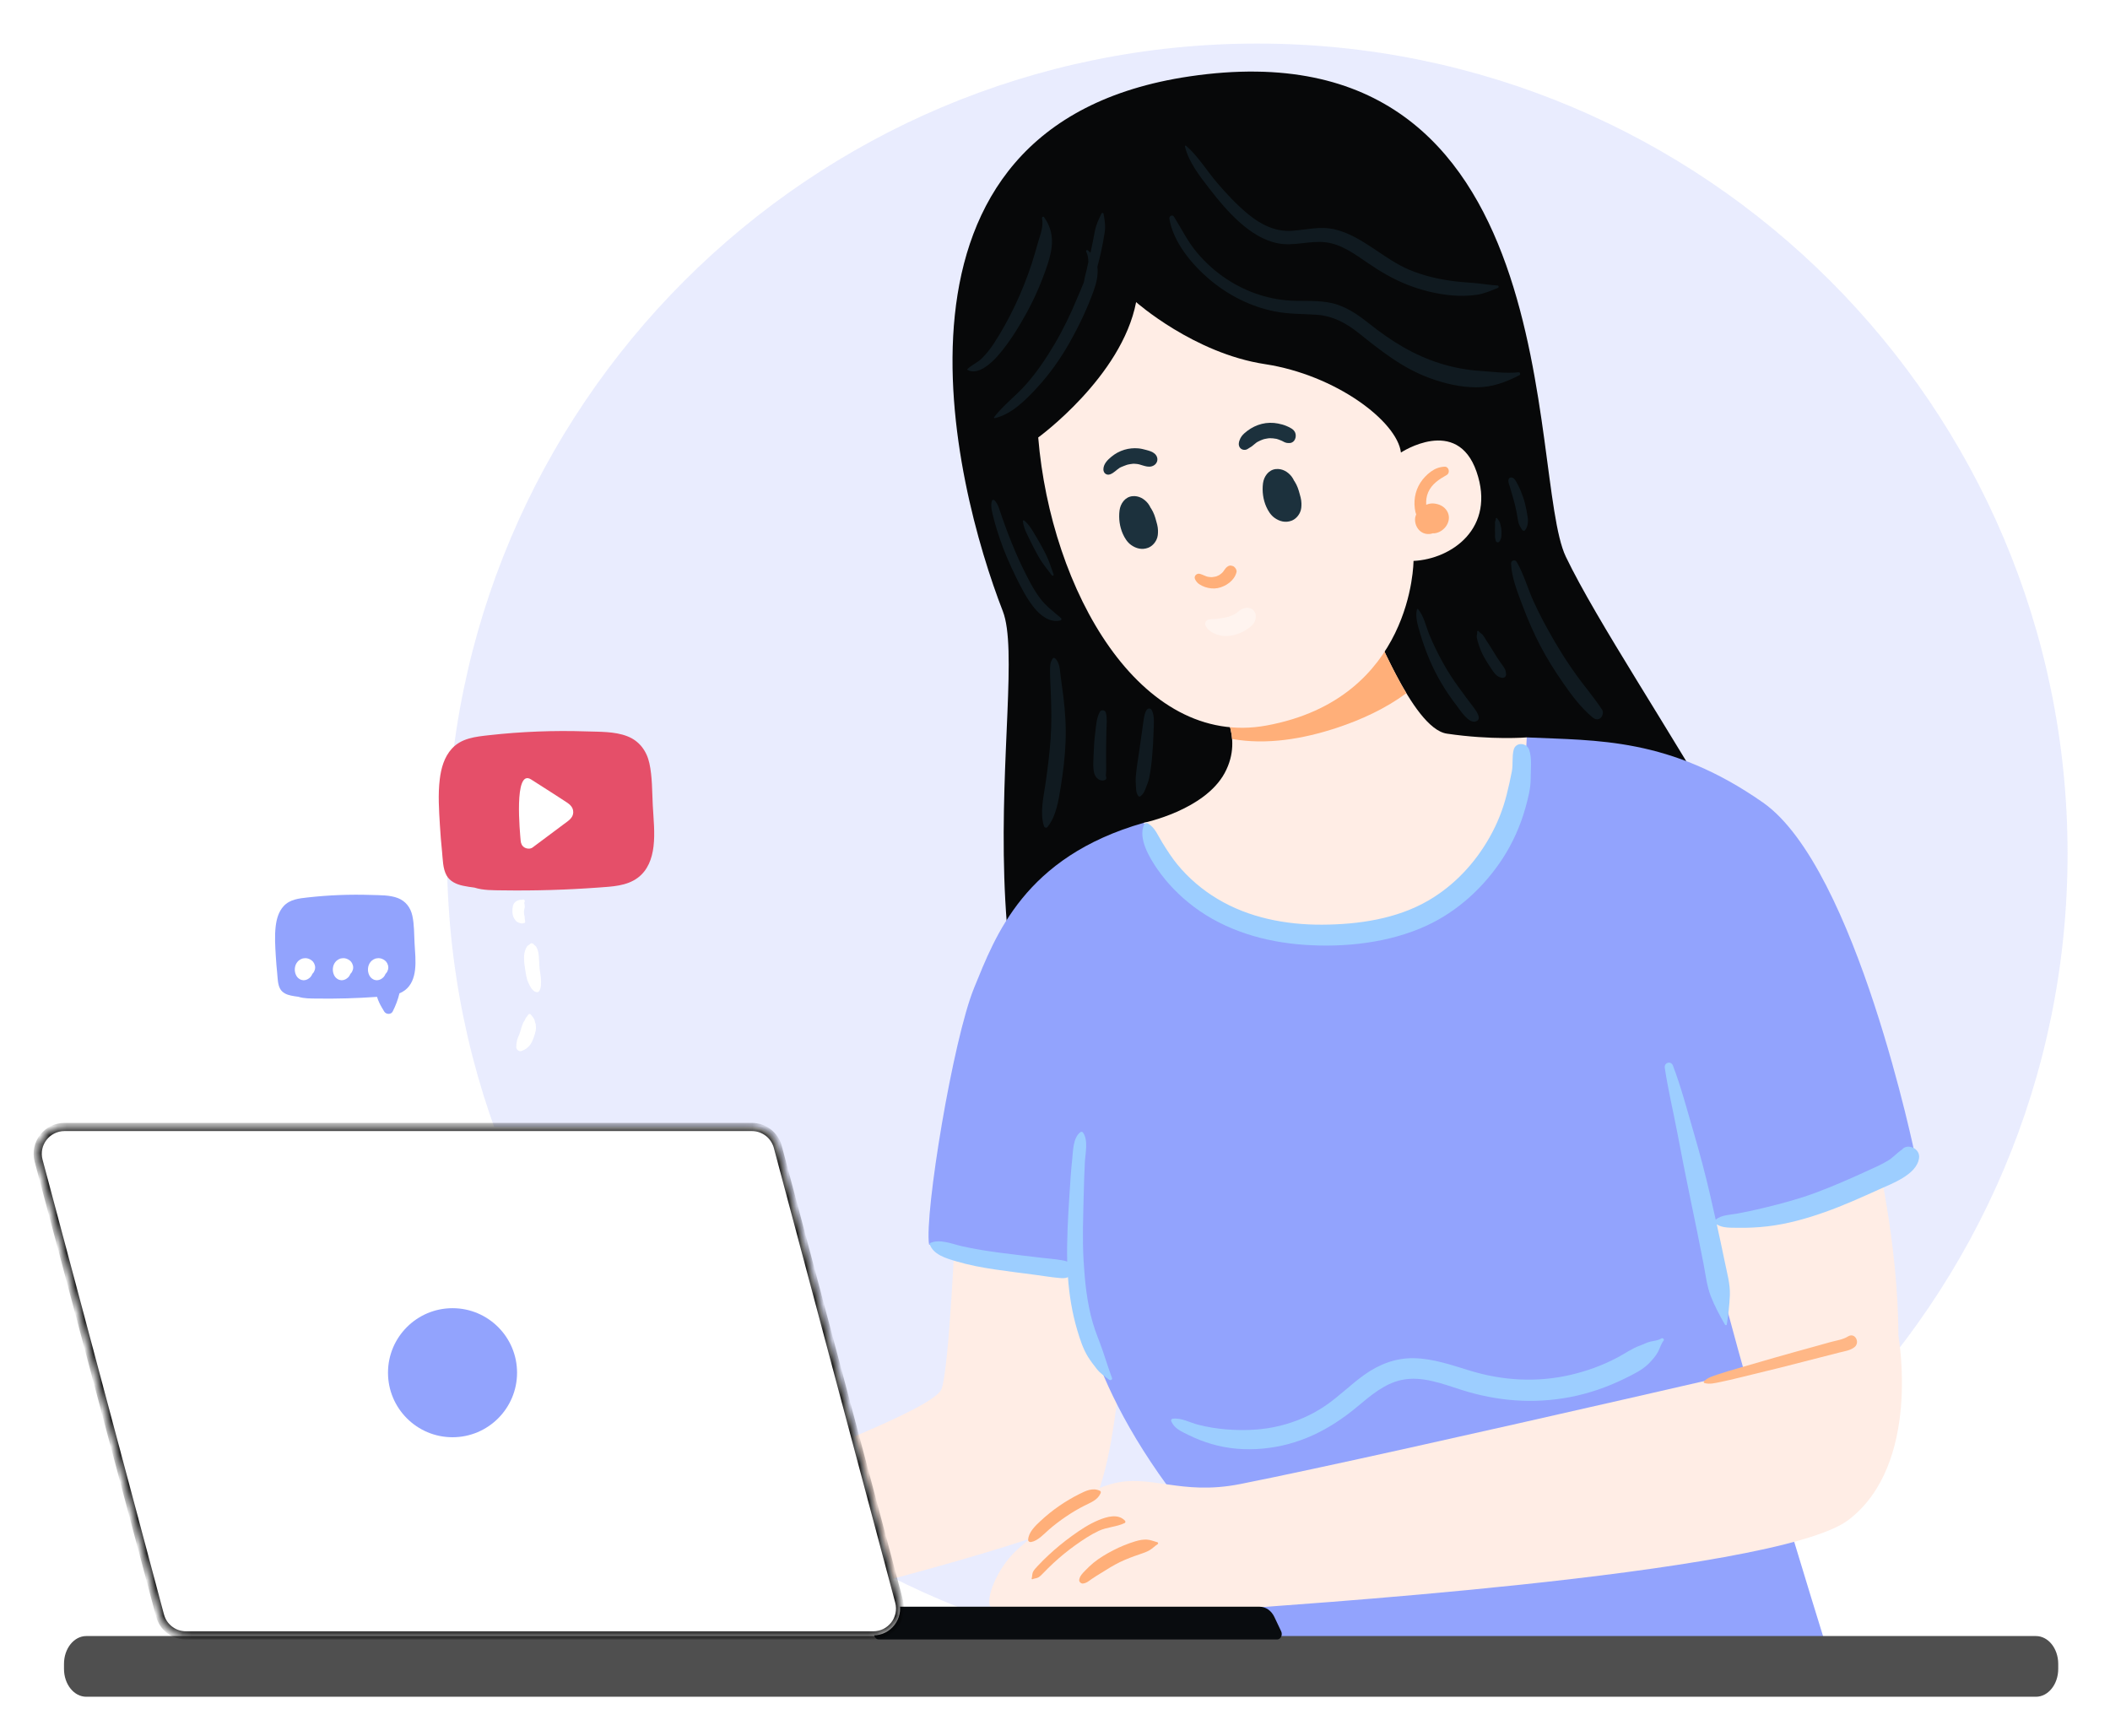 <svg width="237" height="195" viewBox="0 0 237 195" fill="none" xmlns="http://www.w3.org/2000/svg">
<g filter="url(#filter0_d_445_605)">
<path d="M50.203 91.908C50.203 142.175 90.952 182.924 141.218 182.924C191.485 182.924 232.234 142.175 232.234 91.908C232.234 41.642 191.485 0.893 141.218 0.893C90.952 0.893 50.203 41.642 50.203 91.908" fill="#92A3FD" fill-opacity="0.2"/>
<path d="M133.615 4.58C96.729 10.032 107.181 50.631 112.638 64.653C115.856 72.921 105.095 112.902 126.946 134.261C148.798 155.62 201.159 134.473 204.881 120.777C208.603 107.081 182.855 73.077 175.878 58.534C171.541 49.495 176.438 -1.751 133.615 4.58" fill="#070809"/>
<path d="M107.323 133.34C107.323 133.34 106.624 149.768 105.75 152.04C104.876 154.312 88.274 160.254 88.099 160.779C87.924 161.303 95.089 174.761 95.614 174.586C96.138 174.411 119.252 168.559 121.829 166.197C126.024 162.352 126.723 137.535 126.198 137.36C125.674 137.185 117.285 132.641 116.586 132.641C115.886 132.641 107.323 133.34 107.323 133.34Z" fill="#FFEDE5"/>
<path d="M210.611 124.777C210.611 124.777 213.233 135.612 213.233 146.098C213.233 154.948 198.553 155.361 196.63 155.536C194.708 155.71 184.222 151.166 183.872 146.972C183.523 142.778 183.174 131.592 184.921 129.845C186.669 128.097 194.184 124.602 196.98 123.728C199.776 122.854 210.611 124.777 210.611 124.777" fill="#FFEDE5"/>
<path d="M128.47 88.425C115.013 92.27 111.811 101.12 109.421 106.95C107.03 112.782 103.828 132.292 104.352 135.787C104.352 135.787 113.964 138.933 120.955 138.234C120.955 138.234 120.431 148.254 131.15 162.935C137.561 171.714 133.305 181.926 134.878 182.276C136.452 182.625 205.543 182.276 205.543 182.276C205.543 182.276 192.261 139.807 191.911 133.515C191.911 133.515 207.815 131.243 215.155 126C215.155 126 208.514 93.493 198.028 86.153C187.542 78.813 179.37 79.2 171.485 78.831C165.055 83.648 152.414 84.93 151.714 85.105C151.015 85.279 128.47 88.425 128.47 88.425" fill="#92A3FD"/>
<path d="M213.233 146.098C213.233 146.098 156.958 159.206 139.307 162.702C132.524 164.044 129.17 161.478 124.8 162.702C120.431 163.925 116.761 167.945 114.489 169.867C112.217 171.79 110.819 175.11 111.169 176.333C111.518 177.557 139.132 176.858 139.831 176.683C140.53 176.508 199.427 173.013 207.641 166.721C215.855 160.429 213.233 146.098 213.233 146.098Z" fill="#FFEDE5"/>
<path d="M136.859 74.967C136.859 74.967 139.83 78.638 137.558 82.832C135.286 87.026 128.47 88.424 128.47 88.424C128.47 88.424 136.859 105.027 153.112 101.707C171.416 97.968 171.484 78.831 171.484 78.831C171.484 78.831 167.618 79.162 162.517 78.41C158.536 77.824 154.16 65.53 153.811 65.88C153.462 66.229 136.859 74.967 136.859 74.967Z" fill="#FFEDE5"/>
<path d="M157.967 73.866C155.75 70.19 154.026 65.665 153.812 65.88C153.462 66.229 136.859 74.968 136.859 74.968C136.859 74.968 138.204 76.638 138.388 79.007C142.254 79.701 146.358 79.008 150.129 77.765C152.907 76.849 155.626 75.595 157.967 73.866Z" fill="#FFAF79"/>
<path d="M157.356 46.834C157.356 46.834 163.659 42.659 165.847 48.984C168.035 55.31 163.062 58.8 158.769 59.008C158.769 59.008 158.764 74.476 142.247 77.498C128.053 80.095 118.031 62.275 116.615 45.142C116.615 45.142 125.997 38.326 127.612 29.937C127.612 29.937 134.106 35.688 142.074 36.901C150.04 38.114 156.927 43.329 157.356 46.834Z" fill="#FFEDE5"/>
<path d="M162.543 53.419C162.228 52.882 161.657 52.614 161.056 52.556C160.747 52.526 160.459 52.587 160.197 52.702C160.163 52.227 160.225 51.747 160.411 51.314C160.815 50.37 161.638 49.841 162.498 49.355C162.916 49.119 162.749 48.39 162.245 48.422C161.663 48.458 161.193 48.633 160.723 48.976C160.255 49.318 159.858 49.731 159.542 50.218C158.911 51.196 158.736 52.396 158.987 53.525C159.006 53.609 159.044 53.69 159.069 53.774C158.992 53.952 158.939 54.143 158.939 54.361C158.937 54.947 159.236 55.545 159.764 55.824C160.13 56.017 160.565 56.037 160.944 55.901L161.105 55.908C162.238 55.794 163.169 54.489 162.543 53.419" fill="#FFAF79"/>
<path d="M207.569 146.123C207.01 146.48 206.222 146.584 205.585 146.76C204.846 146.966 204.108 147.172 203.37 147.377C201.999 147.759 200.626 148.133 199.259 148.527C197.891 148.92 196.525 149.319 195.158 149.714C194.422 149.928 193.687 150.142 192.96 150.386C192.4 150.575 191.829 150.728 191.403 151.152C191.336 151.219 191.367 151.336 191.458 151.361C192.041 151.517 192.616 151.364 193.197 151.247C193.949 151.096 194.694 150.916 195.439 150.733C196.928 150.369 198.419 150.013 199.906 149.641C201.393 149.269 202.876 148.882 204.361 148.502C205.103 148.312 205.846 148.122 206.588 147.932C207.158 147.787 207.803 147.706 208.28 147.341C208.977 146.806 208.356 145.622 207.569 146.123" fill="#FFB786"/>
<path d="M123.555 163.466C122.745 163.073 121.969 163.454 121.22 163.831C120.438 164.224 119.682 164.671 118.962 165.168C118.227 165.674 117.531 166.24 116.877 166.845C116.297 167.382 115.513 168.129 115.486 168.968C115.479 169.148 115.653 169.241 115.809 169.215C116.57 169.084 117.23 168.339 117.789 167.847C118.404 167.307 119.055 166.816 119.73 166.357C120.401 165.901 121.101 165.487 121.825 165.121C122.532 164.761 123.289 164.503 123.624 163.726C123.662 163.638 123.656 163.516 123.555 163.466" fill="#FFAF79"/>
<path d="M126.362 166.819C125.576 165.99 124.32 166.373 123.404 166.75C122.325 167.194 121.344 167.847 120.402 168.529C119.492 169.188 118.619 169.901 117.796 170.667C117.358 171.075 116.93 171.498 116.523 171.938C116.357 172.117 116.176 172.307 116.056 172.523C115.905 172.793 115.965 173.057 115.872 173.35L115.941 173.404C116.172 173.289 116.443 173.308 116.662 173.171C116.85 173.054 117.018 172.871 117.172 172.713C117.549 172.326 117.928 171.944 118.326 171.577C119.107 170.855 119.932 170.179 120.798 169.561C121.629 168.969 122.493 168.391 123.42 167.958C124.357 167.521 125.406 167.527 126.327 167.081C126.428 167.032 126.43 166.892 126.362 166.819" fill="#FFAF79"/>
<path d="M130.001 169.239C129.606 169.135 129.226 168.966 128.809 168.942C128.396 168.919 127.925 169.012 127.531 169.132C126.67 169.392 125.829 169.736 125.032 170.149C124.264 170.547 123.491 171.001 122.82 171.549C122.5 171.811 122.202 172.103 121.914 172.399C121.604 172.72 121.278 173.018 121.22 173.478C121.194 173.682 121.424 173.891 121.619 173.877C122.032 173.848 122.319 173.575 122.648 173.349C122.971 173.129 123.305 172.925 123.637 172.721C124.35 172.28 125.043 171.831 125.801 171.466C126.518 171.122 127.254 170.848 128.006 170.593C128.381 170.466 128.79 170.331 129.13 170.13C129.451 169.939 129.72 169.656 130.028 169.457C130.112 169.403 130.103 169.266 130.001 169.239" fill="#FFAF79"/>
<path d="M123.951 20.005C123.932 19.905 123.775 19.885 123.73 19.976C123.405 20.641 123.105 21.262 122.971 21.996C122.838 22.723 122.688 23.445 122.534 24.167C122.518 24.243 122.499 24.319 122.483 24.395C122.38 24.297 122.286 24.195 122.16 24.107C122.059 24.035 121.959 24.17 122.003 24.263C122.182 24.629 122.247 25.03 122.247 25.447C122.182 25.74 122.122 26.036 122.05 26.329C121.935 26.795 121.81 27.262 121.731 27.735C121.485 28.372 121.203 28.98 120.991 29.494C120.264 31.26 119.434 32.985 118.464 34.631C117.526 36.22 116.492 37.765 115.27 39.152C114.115 40.46 112.698 41.51 111.635 42.889L111.706 42.982C113.632 42.528 115.179 40.962 116.485 39.546C117.916 37.994 119.133 36.268 120.168 34.431C121.209 32.584 122.132 30.639 122.849 28.643C123.161 27.778 123.374 26.827 123.26 25.962C123.401 25.44 123.537 24.917 123.652 24.39C123.816 23.643 123.959 22.887 124.077 22.132C124.193 21.398 124.087 20.727 123.951 20.005" fill="#1C313D" fill-opacity="0.45"/>
<path d="M117.284 20.411C117.197 20.287 117.013 20.363 117.041 20.514C117.223 21.491 116.854 22.329 116.587 23.255C116.366 24.019 116.154 24.784 115.91 25.542C115.379 27.184 114.732 28.796 113.991 30.355C113.292 31.825 112.498 33.263 111.605 34.625C111.216 35.218 110.778 35.767 110.272 36.266C109.78 36.75 109.119 36.993 108.646 37.481L108.654 37.541C109.835 38.224 111.384 36.76 112.089 35.951C113.354 34.498 114.394 32.813 115.318 31.13C116.266 29.4 117.039 27.586 117.661 25.714C118.289 23.826 118.484 22.114 117.284 20.411" fill="#1C313D" fill-opacity="0.45"/>
<path d="M170.571 37.818C169.142 37.969 167.71 37.763 166.282 37.666C164.757 37.562 163.228 37.282 161.769 36.826C158.806 35.898 156.28 34.325 153.868 32.411C152.771 31.541 151.634 30.715 150.299 30.25C148.743 29.707 147.079 29.824 145.461 29.789C142.723 29.731 140.086 28.865 137.801 27.364C136.544 26.541 135.418 25.527 134.451 24.378C133.4 23.129 132.724 21.725 131.87 20.352C131.691 20.064 131.298 20.262 131.348 20.571C131.779 23.19 133.842 25.669 135.801 27.341C137.905 29.137 140.46 30.441 143.18 30.981C144.72 31.288 146.265 31.25 147.824 31.351C149.699 31.472 151.177 32.27 152.621 33.422C155.139 35.432 157.564 37.374 160.633 38.487C162.283 39.086 164.038 39.5 165.801 39.507C167.586 39.514 169.087 38.948 170.66 38.149C170.812 38.072 170.747 37.799 170.571 37.818" fill="#1C313D" fill-opacity="0.45"/>
<path d="M168.195 28.07C167.289 28.021 166.385 27.851 165.476 27.782C164.637 27.719 163.798 27.657 162.965 27.54C161.382 27.318 159.826 26.938 158.346 26.327C155.396 25.11 153.033 22.49 149.891 21.76C148.259 21.38 146.722 21.818 145.094 21.926C143.235 22.05 141.603 21.215 140.198 20.061C138.932 19.019 137.796 17.802 136.729 16.559C135.566 15.203 134.576 13.543 133.223 12.374C133.166 12.324 133.078 12.371 133.096 12.448C133.506 14.207 134.783 15.821 135.869 17.223C136.9 18.555 138.001 19.875 139.266 20.993C140.485 22.07 141.907 23.012 143.528 23.331C145.348 23.688 147.123 22.994 148.932 23.221C150.684 23.44 152.176 24.545 153.593 25.515C155.015 26.489 156.46 27.344 158.068 27.977C159.667 28.607 161.372 29.033 163.086 29.182C164 29.261 164.908 29.248 165.818 29.122C166.704 28.999 167.412 28.674 168.233 28.344C168.375 28.287 168.361 28.079 168.195 28.07" fill="#1C313D" fill-opacity="0.45"/>
<path d="M119.182 65.435C118.35 64.711 117.485 64.09 116.814 63.191C116.033 62.143 115.438 60.94 114.866 59.77C114.239 58.488 113.697 57.171 113.184 55.838C112.939 55.205 112.727 54.562 112.494 53.925C112.292 53.374 112.133 52.609 111.696 52.198C111.6 52.107 111.451 52.15 111.41 52.274C111.211 52.878 111.484 53.687 111.63 54.287C111.816 55.057 112.066 55.821 112.321 56.571C112.808 58.008 113.427 59.412 114.094 60.774C114.692 61.998 115.319 63.237 116.183 64.299C116.885 65.16 117.946 65.987 119.116 65.69C119.221 65.663 119.27 65.511 119.182 65.435" fill="#1C313D" fill-opacity="0.45"/>
<path d="M117.74 58.862C117.506 58.307 117.233 57.781 116.941 57.255C116.648 56.727 116.335 56.208 116.025 55.69C115.751 55.232 115.426 54.757 114.992 54.438L114.896 54.493C114.924 55.039 115.153 55.575 115.388 56.063C115.644 56.59 115.899 57.118 116.169 57.637C116.438 58.158 116.718 58.668 117.045 59.155C117.387 59.663 117.782 60.118 118.136 60.617C118.206 60.714 118.396 60.659 118.345 60.529C118.129 59.976 117.971 59.41 117.74 58.862" fill="#1C313D" fill-opacity="0.45"/>
<path d="M119.438 74.23C119.345 73.48 119.242 72.731 119.138 71.981C119.043 71.288 119.055 70.434 118.498 69.943C118.439 69.892 118.33 69.873 118.272 69.943C117.921 70.385 117.945 70.893 117.945 71.445C117.946 72.256 118 73.07 118.031 73.88C118.095 75.589 118.128 77.294 118.007 79.001C117.885 80.714 117.67 82.402 117.421 84.1C117.206 85.564 116.784 87.365 117.265 88.808C117.314 88.956 117.53 89.05 117.646 88.909C118.633 87.715 118.905 85.876 119.145 84.391C119.415 82.731 119.618 81.038 119.687 79.357C119.757 77.64 119.648 75.933 119.438 74.23" fill="#1C313D" fill-opacity="0.45"/>
<path d="M124.274 78.038C124.293 77.368 124.38 76.707 124.21 76.05C124.132 75.748 123.689 75.683 123.537 75.962C123.159 76.658 123.121 77.475 123.024 78.248C122.924 79.045 122.867 79.838 122.843 80.64C122.822 81.353 122.729 82.169 122.908 82.868C123.044 83.395 123.594 83.855 124.135 83.607C124.271 83.546 124.3 83.353 124.233 83.234L124.227 83.208L124.216 83.067L124.223 82.911C124.26 82.63 124.243 82.332 124.244 82.048C124.248 81.366 124.226 80.687 124.24 80.006C124.253 79.351 124.255 78.694 124.274 78.038" fill="#1C313D" fill-opacity="0.45"/>
<path d="M129.342 75.736C129.213 75.518 128.94 75.552 128.805 75.736C128.582 76.036 128.527 76.468 128.461 76.835C128.389 77.249 128.346 77.67 128.285 78.086C128.161 78.924 128.054 79.763 127.925 80.6C127.796 81.446 127.659 82.302 127.582 83.155C127.542 83.579 127.572 83.992 127.596 84.417C127.617 84.797 127.624 85.084 127.848 85.399C127.897 85.469 127.995 85.512 128.074 85.459C128.389 85.243 128.503 85 128.645 84.648C128.815 84.221 128.99 83.81 129.084 83.358C129.258 82.524 129.353 81.652 129.423 80.802C129.492 79.958 129.552 79.108 129.568 78.26C129.582 77.514 129.739 76.402 129.342 75.736" fill="#1C313D" fill-opacity="0.45"/>
<path d="M179.978 75.759H179.98L179.977 75.754L179.878 75.612C179.035 74.341 178.044 73.178 177.145 71.946C176.176 70.618 175.3 69.233 174.476 67.812C173.678 66.436 172.93 65.037 172.268 63.59C171.6 62.129 171.165 60.499 170.354 59.117C170.299 59.022 170.178 58.938 170.063 58.95L169.958 58.964L169.892 58.996C169.791 59.043 169.722 59.178 169.726 59.287C169.782 60.871 170.446 62.498 170.996 63.97C171.575 65.517 172.234 67.043 172.997 68.51C173.752 69.962 174.632 71.359 175.565 72.703C176.539 74.107 177.573 75.504 178.896 76.594C179.653 77.217 180.233 76.296 179.978 75.759" fill="#1C313D" fill-opacity="0.45"/>
<path d="M168.547 70.429C168.256 70.021 167.984 69.598 167.73 69.167C167.484 68.747 167.209 68.344 166.946 67.936C166.815 67.733 166.699 67.517 166.55 67.326C166.416 67.157 166.199 67.084 166.089 66.907C166.031 66.811 165.896 66.876 165.916 66.98C165.953 67.189 165.84 67.392 165.875 67.611C165.912 67.849 165.988 68.079 166.06 68.308C166.218 68.812 166.416 69.323 166.675 69.784C166.92 70.22 167.186 70.646 167.467 71.06C167.737 71.454 168.102 72.048 168.616 72.114C168.899 72.239 169.247 71.993 169.154 71.672L169.151 71.665C169.176 71.206 168.803 70.79 168.547 70.429" fill="#1C313D" fill-opacity="0.45"/>
<path d="M165.592 75.555C164.345 73.903 163.094 72.3 162.092 70.48C161.519 69.438 160.983 68.372 160.537 67.271C160.159 66.341 159.925 65.163 159.257 64.395L159.161 64.42C158.932 65.285 159.264 66.296 159.508 67.129C159.794 68.113 160.14 69.079 160.536 70.025C161.321 71.898 162.375 73.657 163.618 75.261C164.02 75.779 164.914 77.234 165.708 77.051C166.515 76.865 165.867 75.919 165.592 75.555" fill="#1C313D" fill-opacity="0.45"/>
<path d="M171.599 54.134C171.525 53.604 171.423 53.078 171.291 52.559C171.16 52.037 170.976 51.533 170.768 51.037C170.658 50.774 170.53 50.523 170.392 50.273C170.265 50.045 170.153 49.778 169.904 49.666C169.724 49.586 169.506 49.642 169.447 49.851C169.373 50.122 169.49 50.362 169.57 50.619C169.642 50.849 169.705 51.081 169.776 51.311C169.931 51.805 170.062 52.307 170.187 52.808C170.314 53.313 170.4 53.822 170.484 54.335C170.525 54.588 170.571 54.819 170.691 55.045C170.79 55.233 170.914 55.47 171.072 55.614H171.252C171.603 55.221 171.668 54.633 171.599 54.134Z" fill="#1C313D" fill-opacity="0.45"/>
<path d="M168.654 55.657C168.65 55.432 168.605 55.219 168.55 55.002C168.496 54.787 168.46 54.55 168.275 54.409L168.352 54.486C168.292 54.394 168.223 54.318 168.171 54.223C168.129 54.144 168.007 54.181 168.006 54.267L168.003 54.388C167.977 54.448 167.961 54.511 167.94 54.575C167.906 54.682 167.929 54.81 167.93 54.921C167.933 55.133 167.905 55.349 167.917 55.561C167.931 55.775 167.933 55.989 167.925 56.203C167.919 56.349 167.931 56.47 167.975 56.61C168.005 56.705 168.005 56.795 168.089 56.868C168.163 56.932 168.248 56.941 168.335 56.899L168.458 56.781C168.466 56.766 168.545 56.609 168.501 56.678C168.58 56.553 168.615 56.447 168.631 56.299C168.654 56.086 168.657 55.869 168.654 55.657" fill="#1C313D" fill-opacity="0.45"/>
<path d="M171.761 80.224C171.484 79.416 170.252 79.316 170.019 80.224C169.815 81.017 169.965 81.843 169.815 82.643C169.652 83.516 169.447 84.408 169.229 85.273C168.811 86.943 168.174 88.527 167.33 90.026C165.688 92.942 163.366 95.445 160.466 97.139C156.894 99.225 152.58 99.85 148.497 99.868C144.421 99.886 140.277 99.089 136.75 96.973C135.04 95.948 133.499 94.639 132.235 93.095C131.609 92.331 131.07 91.483 130.55 90.644C130.053 89.844 129.755 88.987 128.942 88.496C128.807 88.415 128.582 88.455 128.51 88.61C127.807 90.145 129.092 92.316 129.973 93.593C131.106 95.236 132.498 96.654 134.091 97.854C137.654 100.538 142.061 101.82 146.471 102.129C151.053 102.45 156.036 101.914 160.237 99.978C163.729 98.368 166.675 95.656 168.77 92.45C169.917 90.693 170.788 88.727 171.351 86.705C171.636 85.681 171.934 84.524 171.931 83.454C171.928 82.437 172.096 81.198 171.761 80.224" fill="#9DCEFF"/>
<path d="M124.904 150.789C124.533 149.798 124.206 148.751 123.864 147.739C123.506 146.679 123.052 145.662 122.742 144.584C122.086 142.308 121.853 139.987 121.712 137.63C121.565 135.143 121.667 132.662 121.726 130.175C121.755 128.971 121.792 127.769 121.853 126.567C121.904 125.574 122.257 124.102 121.656 123.232C121.574 123.113 121.438 123.101 121.329 123.19C120.52 123.844 120.538 125.25 120.433 126.207C120.289 127.526 120.209 128.851 120.125 130.175C119.966 132.676 119.812 135.208 119.871 137.717C119.659 137.628 119.424 137.589 119.201 137.551C118.475 137.426 117.728 137.374 116.996 137.286C115.43 137.098 113.862 136.923 112.299 136.716C110.876 136.526 109.445 136.306 108.045 135.986C106.885 135.721 105.556 135.122 104.428 135.65L104.412 135.69C104.764 136.933 106.296 137.355 107.427 137.689C108.851 138.11 110.3 138.383 111.767 138.598C113.297 138.822 114.833 139.012 116.366 139.213C117.203 139.324 118.044 139.47 118.886 139.544C119.239 139.576 119.624 139.63 119.954 139.46C120.101 141.467 120.424 143.479 120.995 145.399C121.302 146.429 121.645 147.516 122.219 148.432C122.504 148.887 122.834 149.319 123.166 149.741C123.603 150.297 124.022 150.55 124.575 150.981C124.711 151.086 124.981 150.996 124.904 150.789" fill="#9DCEFF"/>
<path d="M213.644 125.126C213.078 125.497 212.616 126.049 212.021 126.4C211.267 126.846 210.457 127.196 209.661 127.559C207.745 128.436 205.818 129.285 203.84 130.015C201.951 130.713 200.012 131.218 198.057 131.695C197.092 131.93 196.126 132.138 195.148 132.318C194.35 132.466 193.339 132.457 192.712 133.009C192.509 132.102 192.307 131.196 192.098 130.291C191.546 127.89 190.908 125.496 190.217 123.131C189.492 120.649 188.827 118.118 187.91 115.7C187.69 115.119 186.901 115.349 186.992 115.954C187.358 118.398 187.939 120.818 188.402 123.247C188.878 125.737 189.356 128.23 189.878 130.71C190.387 133.129 190.876 135.551 191.346 137.977C191.576 139.165 191.716 140.455 192.153 141.586C192.581 142.691 193.173 143.784 193.761 144.808C193.804 144.883 193.943 144.877 193.957 144.783C194.132 143.695 194.257 142.577 194.303 141.477C194.353 140.23 193.968 138.921 193.723 137.705C193.44 136.311 193.139 134.92 192.831 133.531C193.485 133.965 194.428 133.9 195.189 133.915C196.292 133.936 197.416 133.882 198.512 133.756C200.729 133.5 202.886 132.893 204.985 132.151C207.055 131.419 209.064 130.51 211.064 129.605C212.526 128.944 215.218 127.971 215.544 126.16C215.757 124.977 214.213 124.397 213.644 125.126Z" fill="#9DCEFF"/>
<path d="M130.068 55.583C130.061 55.148 129.92 54.696 129.802 54.283C129.829 54.387 129.856 54.491 129.883 54.595C129.752 54.058 129.599 53.599 129.303 53.129L129.247 53.054C129.161 52.881 129.071 52.709 128.951 52.559C128.523 52.023 127.909 51.67 127.206 51.735C126.372 51.811 125.845 52.571 125.748 53.344C125.637 54.225 125.757 55.159 126.119 55.971C126.33 56.445 126.622 56.913 127.051 57.22C127.62 57.625 128.282 57.787 128.954 57.535C129.376 57.376 129.711 57.02 129.9 56.619C130.057 56.285 130.074 55.943 130.068 55.583Z" fill="#1C313D"/>
<path d="M146.181 52.538C146.174 52.102 146.034 51.651 145.916 51.237C145.943 51.342 145.969 51.446 145.997 51.549C145.865 51.014 145.713 50.555 145.417 50.083L145.36 50.008C145.275 49.835 145.185 49.663 145.065 49.514C144.637 48.978 144.023 48.624 143.319 48.689C142.485 48.766 141.959 49.526 141.861 50.299C141.75 51.178 141.871 52.113 142.232 52.925C142.443 53.399 142.735 53.867 143.165 54.174C143.734 54.58 144.396 54.742 145.068 54.49C145.49 54.33 145.825 53.974 146.013 53.573C146.17 53.239 146.188 52.896 146.181 52.538" fill="#1C313D"/>
<path d="M138.616 59.662C138.512 59.58 138.415 59.567 138.29 59.538C138.051 59.485 137.834 59.649 137.686 59.81C137.58 59.925 137.506 60.061 137.41 60.186L137.328 60.287L137.282 60.333L137.248 60.364L137.17 60.432L136.983 60.573L136.982 60.575L136.975 60.578L136.884 60.628C136.807 60.668 136.726 60.7 136.647 60.733L136.628 60.741L136.531 60.766C136.449 60.785 136.367 60.798 136.283 60.809L136.173 60.823L136.081 60.829L136.037 60.828L135.897 60.82C135.814 60.813 135.732 60.794 135.649 60.785L135.644 60.784L135.642 60.783L135.508 60.743C135.429 60.715 135.351 60.685 135.275 60.65C135.115 60.576 134.963 60.518 134.795 60.465C134.44 60.351 134.056 60.697 134.231 61.064C134.342 61.294 134.496 61.487 134.711 61.628C134.907 61.755 135.125 61.864 135.346 61.939C135.803 62.094 136.305 62.153 136.781 62.059C137.693 61.879 138.666 61.206 138.887 60.266C138.94 60.039 138.782 59.796 138.616 59.662" fill="#FFAF79"/>
<path d="M141.056 65.344C141.054 65.255 141.05 65.168 141.047 65.081C141.022 64.885 140.951 64.79 140.862 64.643L140.861 64.642C140.774 64.557 140.718 64.462 140.604 64.4C140.5 64.343 140.135 64.299 140.491 64.345C140.41 64.335 140.377 64.3 140.246 64.284L140.178 64.271C140.091 64.274 140.003 64.278 139.916 64.28L139.778 64.323C139.559 64.394 139.42 64.429 139.225 64.58C139.162 64.63 139.104 64.687 139.042 64.738C138.98 64.79 138.916 64.838 138.85 64.886L138.779 64.935C138.627 65.016 138.476 65.094 138.317 65.158C138.241 65.188 138.166 65.218 138.09 65.247L137.989 65.284C137.614 65.365 137.238 65.451 136.855 65.494C136.76 65.504 136.664 65.518 136.569 65.526L136.456 65.534L136.438 65.536H136.433C136.209 65.537 135.991 65.542 135.773 65.591C135.469 65.658 135.275 65.977 135.412 66.274C135.761 67.026 136.793 67.419 137.575 67.441C138.521 67.466 139.415 67.14 140.184 66.609C140.317 66.517 140.445 66.416 140.561 66.306C140.741 66.136 140.876 65.974 140.964 65.737C141.003 65.63 141.071 65.28 141.015 65.518C140.975 65.684 140.989 65.625 141.056 65.344" fill="white" fill-opacity="0.4"/>
<path d="M140.874 64.655C140.92 64.716 140.943 64.724 140.874 64.655Z" fill="white"/>
<path d="M139.777 64.323L139.822 64.309C139.637 64.367 139.628 64.37 139.777 64.323Z" fill="white"/>
<path d="M140.832 64.595L140.861 64.643L140.873 64.655L140.832 64.595Z" fill="white"/>
<path d="M129.693 46.959C129.436 46.731 129.097 46.64 128.772 46.551C128.479 46.471 128.182 46.395 127.88 46.366C127.352 46.317 126.805 46.367 126.297 46.52C125.739 46.688 125.278 46.944 124.827 47.312C124.398 47.66 123.933 48.139 123.936 48.726C123.938 49.149 124.295 49.433 124.707 49.277C125.124 49.118 125.41 48.772 125.781 48.537L125.783 48.536L125.807 48.526L125.942 48.46C126.035 48.419 126.129 48.381 126.224 48.346C126.319 48.312 126.414 48.274 126.51 48.239L126.58 48.215L126.697 48.183C126.896 48.135 127.093 48.116 127.294 48.091L127.442 48.095C127.543 48.099 127.644 48.109 127.743 48.122L127.948 48.16C128.069 48.194 128.19 48.233 128.313 48.27C128.653 48.373 129.009 48.483 129.361 48.382C130.042 48.188 130.223 47.432 129.693 46.959" fill="#1C313D"/>
<path d="M145.486 44.62C145.336 44.216 144.893 44.022 144.521 43.86C144.21 43.725 143.879 43.639 143.547 43.573C142.959 43.456 142.318 43.467 141.736 43.612C141.143 43.761 140.603 44.023 140.113 44.39C139.879 44.566 139.621 44.783 139.452 45.02C139.27 45.275 139.089 45.722 139.159 46.028C139.235 46.365 139.521 46.565 139.866 46.528C140.031 46.509 140.162 46.429 140.295 46.334L140.344 46.298L140.355 46.293L140.537 46.184C140.741 46.051 140.909 45.869 141.108 45.728L141.21 45.66L141.258 45.633C141.362 45.577 141.466 45.523 141.574 45.476C141.67 45.433 141.767 45.396 141.867 45.362L141.948 45.336L142.067 45.306C142.174 45.281 142.284 45.26 142.393 45.246L142.566 45.226L142.614 45.223C142.856 45.22 143.096 45.246 143.333 45.289L143.367 45.295L143.404 45.305L143.571 45.356C143.681 45.393 143.79 45.434 143.897 45.481L144.055 45.554C144.186 45.618 144.049 45.55 144.125 45.593C144.384 45.739 144.586 45.786 144.883 45.763C145.445 45.717 145.652 45.069 145.486 44.62" fill="#1C313D"/>
<path d="M186.616 146.342C186.186 146.597 185.836 146.598 185.371 146.704C184.955 146.799 184.606 147.008 184.205 147.149C183.335 147.457 182.548 148.022 181.732 148.458C180.042 149.361 178.236 150.018 176.369 150.447C172.626 151.308 168.825 151.091 165.163 149.981C163.088 149.351 160.999 148.605 158.805 148.565C156.761 148.527 154.895 149.254 153.248 150.428C151.715 151.521 150.385 152.879 148.824 153.933C147.294 154.968 145.595 155.699 143.805 156.148C141.824 156.646 139.778 156.722 137.746 156.562C136.669 156.478 135.609 156.301 134.562 156.033C133.612 155.791 132.699 155.24 131.722 155.365C131.571 155.385 131.496 155.51 131.558 155.651C131.919 156.474 132.674 156.783 133.459 157.174C134.299 157.591 135.172 157.935 136.072 158.2C137.938 158.748 139.878 158.903 141.811 158.723C145.916 158.342 149.315 156.626 152.446 154.018C153.938 152.777 155.485 151.423 157.436 151.008C159.721 150.522 162.06 151.46 164.205 152.139C168.155 153.39 172.209 153.717 176.293 152.945C178.431 152.541 180.505 151.826 182.457 150.868C183.381 150.414 184.488 149.895 185.214 149.147C185.572 148.777 186.004 148.294 186.24 147.835C186.46 147.407 186.563 146.977 186.861 146.586C186.974 146.439 186.759 146.258 186.616 146.342" fill="#9DCEFF"/>
<path d="M9.692 186.595H228.68C230.063 186.595 231.185 185.195 231.185 183.466V182.905C231.185 181.176 230.063 179.776 228.68 179.776H9.692C8.309 179.776 7.188 181.176 7.188 182.905V183.466C7.188 185.195 8.309 186.595 9.692 186.595Z" fill="#4F4F4F"/>
<path d="M141.49 176.483H99.901C98.452 176.483 97.54 178.344 98.252 179.849C98.343 180.041 98.514 180.16 98.699 180.16H143.457C143.85 180.16 144.097 179.656 143.904 179.247L143.139 177.631C142.804 176.922 142.173 176.483 141.49 176.483" fill="#090C0F"/>
<mask id="path-44-inside-1_445_605" fill="white">
<path d="M84.452 122.593H7.249C5.269 122.593 3.827 124.47 4.338 126.384L17.973 177.466C18.325 178.785 19.52 179.702 20.884 179.702H98.088C100.068 179.702 101.509 177.825 100.999 175.911L87.364 124.829C87.012 123.51 85.817 122.593 84.452 122.593"/>
</mask>
<path d="M84.452 122.593H7.249C5.269 122.593 3.827 124.47 4.338 126.384L17.973 177.466C18.325 178.785 19.52 179.702 20.884 179.702H98.088C100.068 179.702 101.509 177.825 100.999 175.911L87.364 124.829C87.012 123.51 85.817 122.593 84.452 122.593" fill="white"/>
<path d="M4.338 126.384L4.782 126.265L4.782 126.265L4.338 126.384ZM17.973 177.466L18.417 177.347L18.417 177.347L17.973 177.466ZM100.999 175.911L101.443 175.793L101.443 175.793L100.999 175.911ZM87.364 124.829L86.92 124.947L86.92 124.947L87.364 124.829ZM84.452 123.052H7.249V122.133H84.452V123.052ZM7.249 123.052C5.571 123.052 4.349 124.643 4.782 126.265L3.894 126.502C3.305 124.297 4.967 122.133 7.249 122.133V123.052ZM4.782 126.265L18.417 177.347L17.529 177.584L3.894 126.502L4.782 126.265ZM18.417 177.347C18.715 178.465 19.728 179.242 20.884 179.242V180.161C19.311 180.161 17.935 179.104 17.529 177.584L18.417 177.347ZM20.884 179.242H98.088V180.161H20.884V179.242ZM98.088 179.242C99.766 179.242 100.987 177.652 100.555 176.03L101.443 175.793C102.031 177.998 100.37 180.161 98.088 180.161V179.242ZM100.555 176.03L86.92 124.947L87.808 124.71L101.443 175.793L100.555 176.03ZM86.92 124.947C86.622 123.83 85.609 123.052 84.452 123.052V122.133C86.025 122.133 87.402 123.191 87.808 124.71L86.92 124.947Z" fill="black" mask="url(#path-44-inside-1_445_605)"/>
<path d="M58.077 150.196C58.077 154.198 54.832 157.444 50.829 157.444C46.827 157.444 43.581 154.198 43.581 150.196C43.581 146.193 46.827 142.948 50.829 142.948C54.832 142.948 58.077 146.193 58.077 150.196" fill="#92A3FD"/>
<path d="M73.321 86.46C73.239 84.903 73.276 83.265 72.94 81.736C72.634 80.34 71.805 79.222 70.455 78.7C69.036 78.15 67.358 78.209 65.862 78.158C62.215 78.036 58.558 78.178 54.931 78.584C53.425 78.753 51.826 78.907 50.746 80.102C49.888 81.05 49.548 82.29 49.396 83.531C49.186 85.242 49.309 87.001 49.412 88.716C49.47 89.698 49.55 90.678 49.651 91.656C49.74 92.514 49.727 93.553 50.155 94.327C50.536 95.014 51.271 95.341 52.008 95.495C52.43 95.584 52.86 95.65 53.292 95.704C54.287 96.024 55.401 95.998 56.443 96.013C60.047 96.066 63.654 95.96 67.248 95.695C68.746 95.585 70.384 95.533 71.637 94.6C72.77 93.754 73.243 92.437 73.405 91.078C73.586 89.552 73.402 87.987 73.321 86.46" fill="#E54F69"/>
<path d="M63.367 85.939C62.966 85.678 62.564 85.418 62.163 85.158C61.327 84.617 60.487 84.081 59.645 83.548C57.677 82.303 58.416 89.644 58.482 90.439C58.509 90.757 58.634 91.035 58.92 91.203C59.17 91.349 59.568 91.386 59.813 91.203C60.596 90.618 61.379 90.034 62.161 89.45C62.56 89.152 62.959 88.854 63.359 88.555C63.811 88.218 64.384 87.879 64.388 87.239C64.392 86.565 63.864 86.261 63.367 85.939" fill="white"/>
<path d="M49.552 102.785L49.535 102.78C49.434 102.763 49.385 102.754 49.552 102.785Z" fill="white"/>
<path d="M31.153 109.303L31.145 109.301C31.098 109.293 31.076 109.289 31.153 109.303Z" fill="white"/>
<path d="M35.111 109.303L35.103 109.301C35.057 109.293 35.034 109.289 35.111 109.303Z" fill="white"/>
<path d="M46.564 101.94C46.51 100.926 46.534 99.858 46.316 98.861C46.116 97.952 45.576 97.224 44.696 96.882C43.771 96.525 42.677 96.563 41.702 96.53C39.325 96.45 36.941 96.543 34.577 96.807C33.595 96.917 32.553 97.018 31.849 97.796C31.29 98.415 31.068 99.222 30.969 100.031C30.833 101.147 30.913 102.294 30.979 103.411C31.018 104.051 31.07 104.69 31.136 105.327C31.194 105.886 31.185 106.564 31.464 107.069C31.712 107.517 32.192 107.73 32.672 107.83C32.947 107.888 33.227 107.931 33.509 107.966C34.157 108.175 34.883 108.158 35.563 108.168C37.827 108.201 40.092 108.135 42.35 107.976L42.365 108.024C42.426 108.226 42.505 108.416 42.592 108.609C42.75 108.96 42.957 109.288 43.153 109.619C43.354 109.961 43.917 109.997 44.109 109.619C44.437 108.974 44.7 108.285 44.868 107.579C45.077 107.492 45.279 107.386 45.466 107.246C46.205 106.695 46.513 105.837 46.618 104.951C46.736 103.956 46.617 102.936 46.564 101.94" fill="#92A3FD"/>
<path d="M33.927 106.088L33.917 106.085C33.856 106.075 33.827 106.07 33.927 106.088Z" fill="white"/>
<path d="M35.273 104.196C35.143 103.94 34.892 103.773 34.632 103.683C34.522 103.644 34.399 103.629 34.283 103.629C34.202 103.629 34.118 103.643 34.038 103.657C34.003 103.663 33.969 103.671 33.936 103.684C33.764 103.747 33.642 103.82 33.504 103.944C33.476 103.97 33.452 103.998 33.429 104.027C33.377 104.095 33.32 104.162 33.279 104.238C33.221 104.348 33.169 104.469 33.146 104.592C33.123 104.716 33.103 104.851 33.113 104.978C33.124 105.109 33.139 105.245 33.186 105.369C33.218 105.451 33.25 105.54 33.296 105.616C33.344 105.696 33.402 105.777 33.471 105.84C33.598 105.954 33.748 106.052 33.917 106.085C33.983 106.097 34.086 106.113 34.107 106.112C34.165 106.11 34.228 106.097 34.286 106.088L34.342 106.077C34.424 106.055 34.504 106.018 34.58 105.978C34.654 105.939 34.722 105.881 34.786 105.829C34.819 105.803 34.852 105.777 34.88 105.744C34.974 105.628 35.034 105.52 35.09 105.39L35.095 105.385L35.072 105.439L35.095 105.385C35.164 105.316 35.227 105.241 35.272 105.153C35.35 105.003 35.397 104.849 35.398 104.677C35.399 104.505 35.349 104.347 35.273 104.196" fill="white"/>
<path d="M38.198 106.088L38.188 106.085C38.128 106.075 38.098 106.07 38.198 106.088Z" fill="white"/>
<path d="M39.544 104.196C39.415 103.94 39.164 103.773 38.904 103.683C38.794 103.644 38.671 103.629 38.555 103.629C38.473 103.629 38.39 103.643 38.31 103.657C38.275 103.663 38.241 103.671 38.207 103.684C38.035 103.747 37.913 103.82 37.776 103.944C37.748 103.97 37.724 103.998 37.701 104.027C37.648 104.095 37.591 104.162 37.551 104.238C37.493 104.348 37.441 104.469 37.418 104.592C37.395 104.716 37.374 104.851 37.385 104.978C37.396 105.109 37.411 105.245 37.458 105.369C37.49 105.451 37.522 105.54 37.567 105.616C37.616 105.696 37.674 105.777 37.743 105.84C37.869 105.954 38.02 106.052 38.189 106.085C38.255 106.097 38.358 106.113 38.378 106.112C38.436 106.11 38.5 106.097 38.557 106.088L38.613 106.077C38.695 106.055 38.776 106.018 38.852 105.978C38.926 105.939 38.994 105.881 39.058 105.829C39.091 105.803 39.124 105.777 39.151 105.744C39.246 105.628 39.306 105.52 39.361 105.39L39.367 105.385L39.344 105.439L39.367 105.385C39.436 105.316 39.498 105.241 39.544 105.153C39.622 105.003 39.668 104.849 39.67 104.677C39.671 104.505 39.621 104.347 39.544 104.196" fill="white"/>
<path d="M42.145 106.088L42.136 106.085C42.075 106.075 42.046 106.07 42.145 106.088Z" fill="white"/>
<path d="M43.49 104.196C43.361 103.94 43.11 103.773 42.85 103.683C42.74 103.644 42.617 103.629 42.501 103.629C42.419 103.629 42.336 103.643 42.256 103.657C42.221 103.663 42.187 103.671 42.153 103.684C41.982 103.747 41.859 103.82 41.722 103.944C41.694 103.97 41.67 103.998 41.647 104.027C41.594 104.095 41.537 104.162 41.497 104.238C41.439 104.348 41.387 104.469 41.364 104.592C41.341 104.716 41.321 104.851 41.331 104.978C41.342 105.109 41.357 105.245 41.404 105.369C41.436 105.451 41.468 105.54 41.514 105.616C41.562 105.696 41.62 105.777 41.689 105.84C41.816 105.954 41.966 106.052 42.135 106.085C42.201 106.097 42.304 106.113 42.324 106.112C42.383 106.11 42.446 106.097 42.504 106.088L42.559 106.077C42.641 106.055 42.722 106.018 42.798 105.978C42.872 105.939 42.94 105.881 43.004 105.829C43.037 105.803 43.07 105.777 43.097 105.744C43.192 105.628 43.252 105.52 43.308 105.39L43.313 105.385L43.29 105.439L43.313 105.385C43.382 105.316 43.445 105.241 43.49 105.153C43.568 105.003 43.614 104.849 43.616 104.677C43.617 104.505 43.567 104.347 43.49 104.196" fill="white"/>
<path d="M60.189 111.246C60.183 111.16 60.178 111.071 60.158 110.988C60.132 110.922 60.115 110.88 60.102 110.848C60.07 110.648 59.991 110.418 59.864 110.264C59.784 110.168 59.704 110.061 59.617 109.952C59.539 109.854 59.38 109.897 59.323 109.989C59.257 110.096 59.197 110.18 59.122 110.264C59.048 110.348 59.017 110.423 58.973 110.521C58.961 110.548 58.94 110.612 58.916 110.662C58.916 110.659 58.881 110.704 58.802 110.81C58.767 110.887 58.734 110.966 58.706 111.045L58.678 111.115L58.67 111.133L58.661 111.155L58.66 111.159L58.661 111.157C58.581 111.343 58.539 111.521 58.486 111.715C58.444 111.863 58.397 112.009 58.344 112.153C58.329 112.193 58.247 112.451 58.312 112.243C58.288 112.319 58.243 112.394 58.211 112.467C58.052 112.827 57.993 113.214 57.984 113.604C57.978 113.894 58.292 114.157 58.58 114.057C58.999 113.912 59.354 113.654 59.602 113.281C59.821 112.95 59.959 112.53 60.075 112.154C60.142 111.936 60.199 111.717 60.198 111.487C60.198 111.407 60.195 111.326 60.189 111.246" fill="white"/>
<path d="M60.761 106.085C60.759 105.592 60.646 105.212 60.605 104.749C60.566 104.299 60.559 103.847 60.522 103.396C60.499 103.124 60.461 102.886 60.358 102.633C60.303 102.499 60.264 102.368 60.158 102.261C60.111 102.216 60.058 102.18 60.002 102.149L59.966 102.095C59.877 101.956 59.653 101.898 59.533 102.039C59.449 102.138 59.337 102.169 59.245 102.261C59.151 102.356 59.108 102.469 59.055 102.586C58.919 102.888 58.878 103.164 58.864 103.493C58.843 103.984 58.924 104.481 58.999 104.966C59.072 105.437 59.137 105.941 59.339 106.377C59.516 106.759 59.769 107.312 60.21 107.438C60.315 107.469 60.466 107.442 60.538 107.352C60.812 107.009 60.763 106.5 60.761 106.085" fill="white"/>
<path d="M91.721 74.251L91.723 74.261C91.717 74.166 91.712 74.141 91.71 74.156L91.721 74.241L91.721 74.251" fill="white"/>
<path d="M58.976 99.451C58.978 99.371 58.964 99.292 58.943 99.211L58.94 99.203L58.941 99.199L58.939 99.08C58.935 98.959 58.899 98.846 58.874 98.73L58.877 98.78L58.873 98.723L58.868 98.706L58.865 98.658C58.858 98.582 58.849 98.505 58.839 98.429C58.846 98.486 58.854 98.543 58.862 98.601C58.847 98.485 58.853 98.37 58.863 98.255C58.889 98.148 58.921 98.044 58.936 97.936L58.948 97.824L58.933 97.712L58.932 97.705C58.926 97.621 58.914 97.543 58.891 97.469L58.888 97.422L58.894 97.4L58.903 97.374L58.928 97.32C58.987 97.198 58.918 97.038 58.768 97.041C58.692 97.042 58.618 97.061 58.543 97.078L58.536 97.076C58.472 97.067 58.412 97.072 58.35 97.09L58.302 97.109C58.133 97.136 57.972 97.229 57.849 97.346C57.706 97.482 57.635 97.66 57.599 97.849C57.538 98.16 57.538 98.447 57.594 98.759C57.642 99.028 57.858 99.423 58.098 99.562C58.272 99.663 58.576 99.785 58.787 99.705L58.821 99.702C58.956 99.685 59.021 99.576 58.976 99.451" fill="white"/>
</g>
<defs>
<filter id="filter0_d_445_605" x="0.234" y="0.893" width="235.999" height="193.703" filterUnits="userSpaceOnUse" color-interpolation-filters="sRGB">
<feFlood flood-opacity="0" result="BackgroundImageFix"/>
<feColorMatrix in="SourceAlpha" type="matrix" values="0 0 0 0 0 0 0 0 0 0 0 0 0 0 0 0 0 0 127 0" result="hardAlpha"/>
<feOffset dy="4"/>
<feGaussianBlur stdDeviation="2"/>
<feComposite in2="hardAlpha" operator="out"/>
<feColorMatrix type="matrix" values="0 0 0 0 0 0 0 0 0 0 0 0 0 0 0 0 0 0 0.25 0"/>
<feBlend mode="normal" in2="BackgroundImageFix" result="effect1_dropShadow_445_605"/>
<feBlend mode="normal" in="SourceGraphic" in2="effect1_dropShadow_445_605" result="shape"/>
</filter>
</defs>
</svg>
